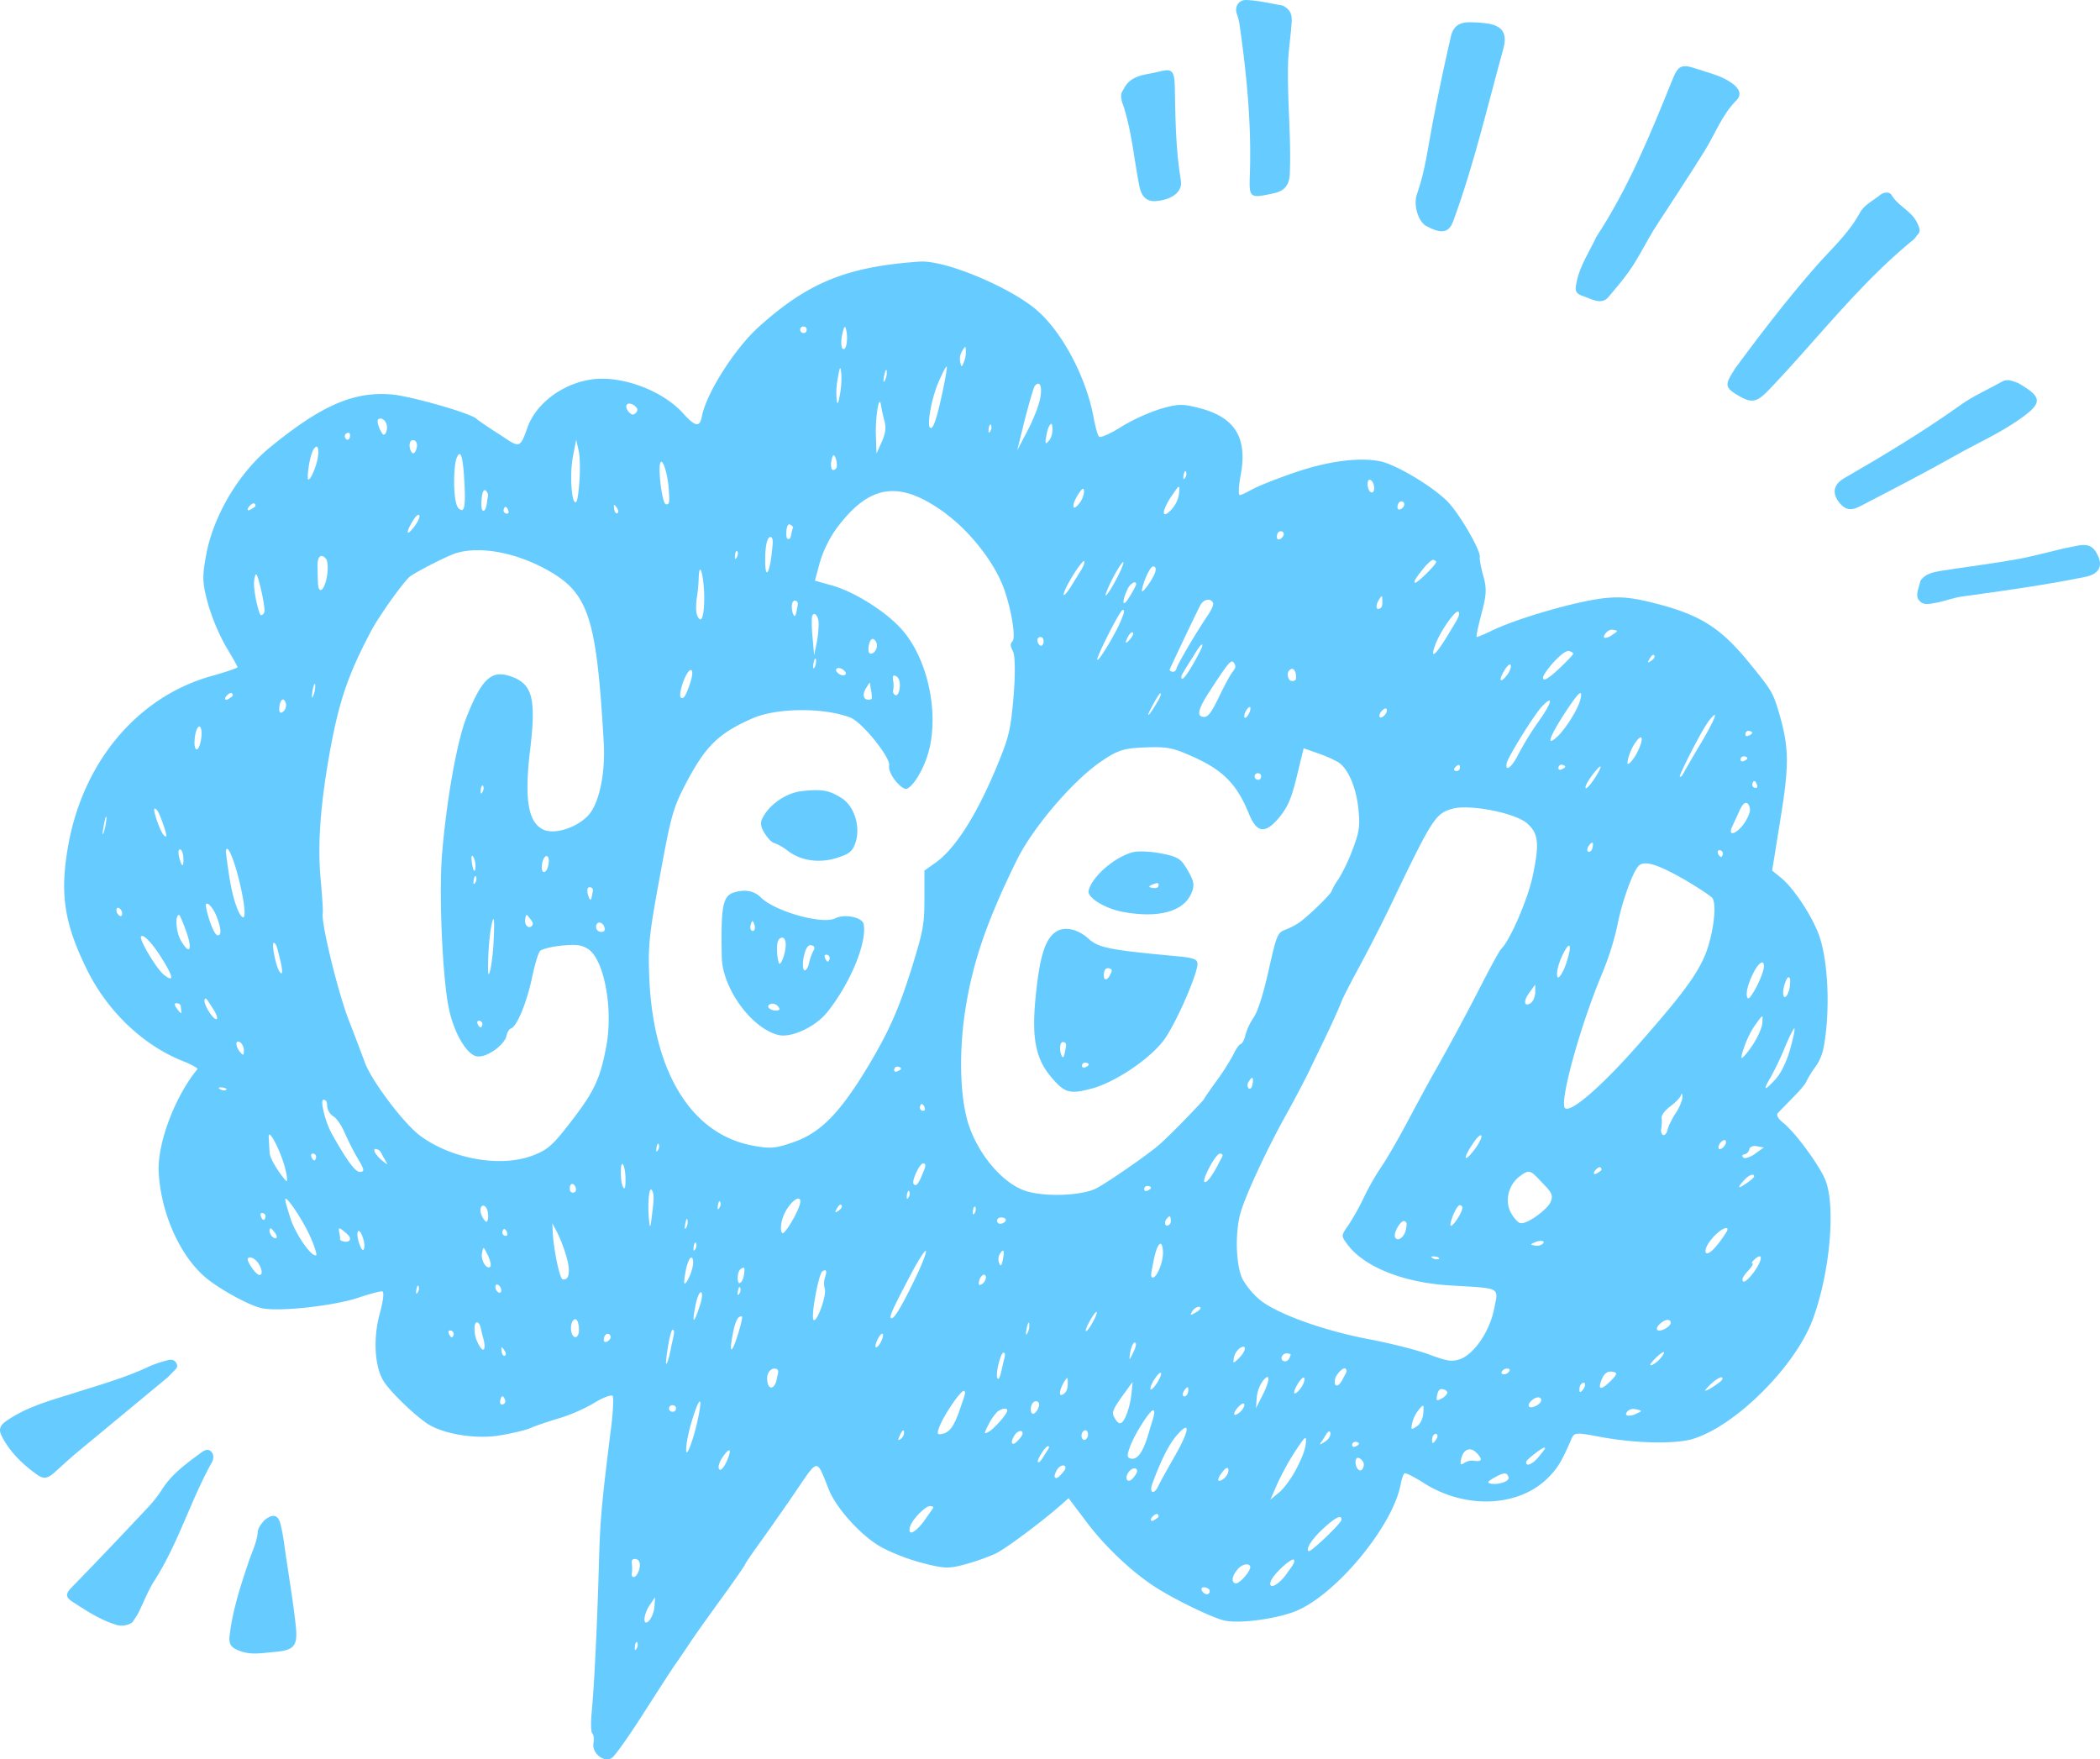 <svg xmlns="http://www.w3.org/2000/svg" width="1030" height="862.9" viewBox="-0.007 -0.002 1030.004 862.914" style=""><g><g fill="#6cf" data-name="Layer 2"><path d="M451.1 128.3c-35.6 2.5-54.5 10.1-78.7 31.8-11.9 10.6-26.1 32.9-28.2 44.3-1 5.3-3.2 4.9-9.1-1.6-10.3-11.5-30.9-19-45.6-16.6s-26.9 12.4-30.8 23.5-4 9.7-14.3 3c-5.2-3.3-10-6.6-10.7-7.3-2.8-2.7-31.8-11-41.3-11.9-18.7-1.7-34.7 5.2-60.2 26.1-15 12.3-27.4 33.1-31 52.1-2.1 11.1-2 14.1.8 24.4a100.7 100.7 0 0 0 8.9 21.2c3.1 5.1 5.7 9.7 5.6 10s-5.9 2.4-12.9 4.3c-35.9 10.1-62.7 41.7-70.1 82.8-4.3 23.8-2.1 38.5 9.3 61.5 9.9 20 27.1 36.5 46.3 44.3 4.6 1.8 8.1 3.7 7.7 4.2-11 13.4-19.5 36-19 50 .9 19.5 9.6 40 21.9 51.2 6.4 5.9 22.6 14.9 29 16.1 8.9 1.7 34.7-1.2 46.7-5.1 5.9-2 11.2-3.4 12.1-3.2s.6 4-1.2 10.7c-3.4 12.3-2.6 26.3 1.9 33.4 3.4 5.4 15.6 17.1 21.9 21.1 8 4.9 23.6 7.4 35.2 5.4 6-1 12.8-2.6 15.2-3.7s8.7-3.2 13.8-4.7a84 84 0 0 0 17.3-7.6c4.4-2.7 8.4-4.1 8.9-3.3s.2 8.3-.9 16.5c-4.7 37.5-5.3 44.8-5.9 67.3-.8 28.9-2.3 58.9-3.5 71.4-.5 5-.4 9.6.3 10.3s.9 2.6.6 4.7c-1 4.9 5.2 9.9 9 7.3 1.6-1 8.5-10.9 15.6-22s14.1-21.9 15.8-24.3 4.7-6.8 6.8-10 9-12.9 15.4-21.7 11.7-16.5 11.8-17 3.1-4.9 6.5-9.6 11.3-15.9 17.4-24.8c12.3-18 10.8-17.9 17.2-2 3.6 8.8 14.9 21.5 24.4 27.3 5 3 13.8 6.5 21 8.4 11.2 2.9 13.3 3 21.6.7a112.1 112.1 0 0 0 14.5-5.1c4.8-2.2 23-15.8 32.3-24l3.7-3.3 8.9 11.8c8.7 11.6 21.5 23.8 32.7 31.2 9.4 6.3 29.7 16.1 35.2 17.1 7.7 1.5 25-.9 34.4-4.6 19.8-7.9 47.8-41.6 51.7-62.3.5-2.6 1.3-5.1 1.9-5.4s4.7 1.8 9.3 4.7c20.3 13 46.4 12 60.9-2.3 4.8-4.8 6.9-8.2 11.5-18.9 1.5-3.6 2-3.7 14.5-1.3 16.9 3.1 36.1 3.6 45 1 21-6.2 50.6-35.7 59.1-58.9s11.1-55.2 6.2-67.9c-2.7-7-15-23.8-20.8-28.3-2.5-2-3.5-3.8-2.6-4.8l7.3-7.5c3.2-3.2 6.1-6.6 6.5-7.6a46.8 46.8 0 0 1 4.6-7.5c3.2-4.7 4.2-8.1 5.3-18.4 1.6-16.1.4-34.1-3.1-45-3-9.4-12.6-24.2-19.2-29.5l-4.2-3.4 4-24.9c4.3-26.2 4.3-34.9-.1-50.6-3.4-11.9-3.8-12.5-15.3-26.6-13.8-16.9-23.7-23.2-45.3-28.8-10.3-2.7-16.3-3.5-23.6-2.9-13.2.9-45 10-58.2 16.6-3.2 1.5-6 2.7-6.4 2.6s.7-5.1 2.3-11.3c2.5-9.3 2.7-12.4.9-18.7-1.1-4-1.9-8.2-1.7-9.1.6-3.2-10.2-21.8-16.1-27.6-7.6-7.5-25.4-18.1-33-19.5-10.5-2-25.5 0-41.8 5.6-8.8 3-18 6.7-20.7 8.2s-5.3 2.8-6.1 2.8-.6-4.5.5-10.1c3.2-17.8-2.7-27.7-19.4-32.3-9-2.4-11.1-2.4-19.9.1a94.7 94.7 0 0 0-19.3 8.8c-5.3 3.4-10.2 5.5-10.9 4.9s-1.8-4.6-2.6-8.9c-3.6-20-15.3-42.2-28-53.2s-44.7-24.6-57.4-23.8zm-35.9 40.3c-.3 2-1.1 3.1-1.9 2.4s-.9-3.9-.2-7 1.3-5.1 1.9-2.3a17.8 17.8 0 0 1 .2 6.9zm57.5 9.1c-1.1 2.6-1.1 2.6-1.8-.3a7.8 7.8 0 0 1 1.1-5.4c1.6-2.5 1.6-2.5 1.7.3a12.4 12.4 0 0 1-1 5.4zM395.6 162a1.4 1.4 0 0 1-1.8 1.3 1.6 1.6 0 0 1-1.3-1.9 1.5 1.5 0 0 1 1.9-1.2 1.4 1.4 0 0 1 1.2 1.8zm66.6 30.6c-2.9 13.6-4.7 18.5-6.1 17.1s.6-13.8 4.1-22c1.9-4.5 3.7-8 4.1-7.9s-.6 5.8-2.1 12.8zm48 2.7c-.7 3.7-3.5 10.8-6.3 16.1l-5 9.5 3.8-15.3c2.2-8.4 4.3-15.8 4.9-16.4 2.4-2.7 3.7.2 2.6 6.1zm-76.2-8.7c-.7 1.4-.9.5-.4-2.1s1.1-3.8 1.3-2.6a8.4 8.4 0 0 1-.9 4.7zm-22 6.7c-1 5.3-1.3 5.6-1.7 2.1a39.3 39.3 0 0 1 .7-10.4c.9-5.2 1.2-5.6 1.6-2.1a43.2 43.2 0 0 1-.6 10.4zm262 45.9c0 3.8-2.9 2.7-3.2-1.2-.1-2.2.4-3.1 1.5-2.5s1.6 2.2 1.7 3.7zm-159.5-23.1c-1.8 2.1-2 1.7-1.3-2.3s1.5-5.3 2.3-5.9 1.4 5.5-1 8.2zm-80.7-9.6c.9 3.3.5 6-1.3 10.2l-2.6 5.7-.3-8.6c-.3-9.4 1.6-21 2.5-15.1.3 1.9 1 5.2 1.7 7.8zm51.9 5c-.7 1.2-1 .8-.8-1.1s.8-2.5 1.2-1.9a3.4 3.4 0 0 1-.4 3zm203 36.2a2.8 2.8 0 0 1-2 2.1c-1 .4-1.5-.4-1.2-1.8s1.1-2.2 2-2.1a1.4 1.4 0 0 1 1.2 1.8zm-107.4-13.4c-.8 1.2-1.1.8-.8-1.1s.8-2.5 1.2-1.9a3.4 3.4 0 0 1-.4 3zm-6.9 15.8c-4.9 5.1-4.7.4.3-6.9 3.9-5.7 3.9-5.7 3.6-1.2a14.6 14.6 0 0 1-3.9 8.1zm-261.8-48.9a3.3 3.3 0 0 1-1.5 1.9c-1.7 1.2-5-3.2-3.6-4.7s5.4 1.1 5.1 2.8zm216.6 45.9c-3.4 4.2-3.7.6-.4-4.6 2.1-3.2 2.8-3.5 2.9-1.4a11.2 11.2 0 0 1-2.5 6zm100.4 15.2a3.3 3.3 0 0 1-2 2.2c-1 .3-1.5-.4-1.3-1.8s1.1-2.3 2-2.1a1.3 1.3 0 0 1 1.3 1.7zm74.8 13.4c-.3 1.5-9.2 10.3-10.3 10.1s.7-2.7 3.1-5.8 5-5.6 5.8-5.4 1.5.6 1.4 1.1zm-294-46.9a1.8 1.8 0 0 1-1.9 1.7c-.8-.2-1.2-2.3-.7-4.6s1-3.6 1.9-1.6a9.6 9.6 0 0 1 .7 4.5zm53.7 23.3c12.2 9.1 24 24.3 28.4 36.9 3.6 10.1 5.8 23.7 4.1 25.5s-.5 3.2.4 5.4 1 11.6.1 21.9c-1.3 15.2-2.3 19.6-6.6 30.2-10.3 25.9-21.4 43.8-31.6 51.1l-5.5 3.9v13.8c0 12.3-.6 15.7-5.8 32.6-6.6 21.2-11.3 31.8-21.3 48.7-14.2 23.7-23.8 33.6-37.4 38.2-8.6 3-11.4 3.2-20.1 1.5-29.6-5.7-48.1-35.6-50.3-81.1-.7-16.9-.3-21.3 5.2-51.2s6.4-33.2 12.9-45.6c9.5-18 15.8-24.2 32.3-31.5 12-5.3 35.2-5.5 48.3-.4 5.7 2.3 19.6 19.5 18.9 23.4s5.2 11 8 11.5 10.1-10.2 12.3-22.3c3.5-19.3-2.5-43-14.3-56.1-7.9-8.8-23.3-18.4-34.2-21.4l-8.2-2.3 2.3-8.6a58.2 58.2 0 0 1 7.9-16.5c16.5-22.5 31.3-24.6 54.3-7.6zm326.5 59.4c-1.7 1.2-3.5 1.7-3.9 1.1s1.7-4.2 4.5-3.7 2.3.6-.6 2.6zm-506.5-74.4c-.7 8.4-1.3 10.4-2.5 8.7s-2.3-13.1-.5-22.4l1.5-7.7 1.2 5.3c.7 2.9.8 10.1.3 16.1zm43.8 1.6c.6 7.8.5 8.9-1.3 8.6s-3.7-15.7-2.9-19.7 3.5 3.4 4.2 11.1zM677 298.3c-2 1.4-2.5-1.2-.8-3.9s1.7-2.6 1.8.2-.4 3.4-1 3.7zm33.8 12.1c-6.6 11.1-9.8 13.8-6.7 5.5 2.6-6.8 10.2-17.4 11.3-15.8s-1.6 5.2-4.6 10.3zm99.1 13.7c-1.8 1.2-2 1-.8-1s1.9-2.2 2.3-1.6-.2 1.7-1.5 2.6zM189.8 209.9c-.1 2-.9 3.4-1.7 3.3s-4-6.5-2.5-7.6 4.3.8 4.2 4.3zm357.4 74.8c-2.4 4.5-4.6 7.7-4.9 7.3s1.4-4.4 3.8-9 4.6-7.7 4.9-7.3-1.3 4.4-3.8 9zm19.5-4.5c-.6 3.1-7.1 12.2-6.6 9.2.8-4.7 4.2-11.9 5.6-11.6s1.2 1.2 1 2.4zm-36.8 0c-1.4 2.2-3.6 5.9-5.1 8.2s-2.8 3.8-3.1 3.3 1.6-4.7 4.3-9.1 5.4-7.9 5.8-7.4-.5 2.9-1.9 5zm241.7 40.5c-.1.5-3.4 4-7.5 7.8s-7.3 6.1-7.3 3.9 9.6-13.6 12.7-13.1c1.2.3 2.2.9 2.1 1.4zM204.4 219.5c-.3 1.7-1.2 3-1.9 2.8s-1.5-1.7-1.6-3.5.5-3.1 1.9-2.9 2 1.9 1.6 3.6zm-32.8-5.2c-.2 1.2-1.1 1.7-1.8 1.1s-1-1.8-.3-2.5 2.6-1.4 2.1 1.4zm56.2 22.8c.6 11.8-.1 14.8-2.9 12.2s-2.7-20.9-.8-25 3-.4 3.7 12.8zm329.3 50a52.3 52.3 0 0 1-3.4 6.1c-3.3 5.3-3.6 1.9-.5-4.6 1.5-2.9 4.7-4.2 3.9-1.5zm37.9 8.7c.3.8-.8 3.3-2.4 5.7-5.5 8-15.2 24.5-15.6 26.4a1.8 1.8 0 0 1-1.9 1.6c-.9-.2-1.5-.6-1.4-1.1s11.4-24.4 14.9-31.3c1.6-3.3 5.3-4 6.4-1.3zm-206.3-36.4c-.2.6-.5 2.1-.8 3.5s-1 1.9-1.8 1.2-.6-7.9 1.4-6.8 1.5 1.5 1.2 2.1zM739 331.3c-3.4 4.3-4.1 2.3-1-2.7 1.5-2.4 2.8-3.3 3-2.2s-.6 3.2-2 4.9zm-584.1-103c-1.3 4-2.9 7.1-3.7 6.9s.4-11.2 2.6-14.8 3.4.6 1.1 7.9zm147.8 23.4c-.6.4-1.3-.6-1.5-2.3s-.2-2.5 1.1-.7 1.1 2.7.4 3zm75.7 20.6c-1.2 9.5-3 11.4-3.1 3.3s1.1-12.5 2.7-12.2.9 4.2.4 8.9zm392.8 79.2c-2.2 3.8-5.6 8.3-7.6 10-5.6 5.1-3.5-.5 4.8-13.1 5.3-8 7.3-10 7.1-7.3s-2 6.7-4.3 10.4zm62.9 13.3c-4.2 7-8 13.7-8.6 14.8s-1.2 1.7-1.6 1.2 10.4-22.2 14.3-27.3c5.3-6.7 3.2-1-4.1 11.3zM238.9 245.9c-.5 5.9-3.1 6.3-2.8.5s1.4-7 2.6-5.3.4 2.6.2 4.8zm311 58.2c-2.5 6.3-11 20.5-11.7 19.5s11.3-24.7 12.5-24.5.3 2.3-.8 5zm309.5 55.4c-.1.4-.9 1-1.9 1.4s-1.6-.1-1.4-1a1.5 1.5 0 0 1 1.8-1.4c1 .2 1.5.6 1.5 1zm-104.8-5.6a147.5 147.5 0 0 0-9.8 15.9c-3.2 6.5-6.7 9.2-5.8 4.5.6-3 13.6-24 17.3-27.8 5.9-6.2 4.9-1.8-1.7 7.4zM249.3 250.5c.4.9 0 1.6-.9 1.4a1.6 1.6 0 0 1-1.4-1.9c.2-.9.6-1.5 1-1.4a2.7 2.7 0 0 1 1.3 1.9zm112 23c-.7 1.1-1 .7-.8-1.2s.8-2.4 1.2-1.8.2 1.9-.4 3zm192.9 40.1c-2.4 2.8-2.7 1.8-.6-1.9.8-1.3 1.7-1.9 2.1-1.4s-.3 1.9-1.5 3.3zm34 6.6c-4.5 8.6-7.9 13.6-8.6 12.6s.6-2.7 1.9-4.9 3.7-5.8 5-8 2.7-3.9 3.1-3.8-.2 1.9-1.4 4.1zm47.4 12.9c-.1.7-1.3 1.1-2.5.8s-2.5-4-.3-5.5 3.2 2.4 2.8 4.7zm-31.1-3.5c-1.1 1.4-4.2 7.1-6.8 12.6-3.8 7.8-5.4 9.8-7.7 9.4s-3.3-2.2 2.5-11.3c10.1-15.6 11.4-17.1 12.7-15.2s.6 2.8-.7 4.5zm198.1 40.2c-1.5 2.8-3.5 5-4.2 4.9s.8-6.8 4.3-11.3 3.2.5-.1 6.4zM857 372c-.1.4-.8.9-1.8 1.3s-1.6-.1-1.5-1a1.6 1.6 0 0 1 1.9-1.3c.9.1 1.5.5 1.4 1zM202.8 258.8c-3.7 4.7-3.8 2.2-.1-3.7 1.4-2.2 2.7-3.2 3-2.2s-1.1 3.6-2.9 5.9zm142.6 33.6c.1 10-1.5 14.3-3.5 9.3-.6-1.4-.6-5.1-.2-8.1a77.8 77.8 0 0 0 1-10.3c.3-8.9 2.5-1.3 2.7 9.1zm166.4 22.8c-.3 1.4-1.1 1.9-1.9 1.2a3.3 3.3 0 0 1-1.1-2.7 1.5 1.5 0 0 1 1.9-1.2c.9.2 1.3 1.3 1.1 2.7zM679.7 350c-.7 1.1-1.9 2-2.6 1.9s-.7-1.3 0-2.4 1.9-2.1 2.6-2 .7 1.3 0 2.5zm-288.9-50.8c-.6 3.3-1.1 3.7-1.9 1.7s-.9-6.6 1.1-6.3 1.2 2.3.8 4.6zm471 85.8c.4 1-.1 1.6-1 1.4a1.5 1.5 0 0 1-1.3-1.8c.2-1 .5-1.5 1-1.5s.9.9 1.3 1.9zM123.4 249.6c-1.3.9-2.1.9-1.9 0s2.6-3.6 3.5-2.4-.3 1.6-1.6 2.4zm143.8 29.3c21.4 11.5 25.3 22.8 28.9 85.1.9 14.9-2.1 29.6-7.3 35.6s-16.5 10-22.3 7.3c-7.5-3.5-9.4-14.9-6.5-39.1s1.4-31.9-8.5-35.7-14.8-.4-22.7 19.7c-4.7 11.9-9.8 40.5-12 67.3-1.6 19.3.2 60.4 3.3 75.3 2.4 11.9 8.7 22.8 13.7 23.7s13.8-5.9 14.6-10c.3-1.7 1.3-3.4 2.3-3.7 2.9-1.1 7.6-12.6 10.2-24.7 1.3-6.3 3.1-12.4 4-13.3s5.6-2.1 10.5-2.6c7.2-.7 9.8-.4 13.1 1.7 7.8 5.2 12.3 29.1 8.9 47.5-3.1 16.5-6 22.5-18.1 38.1-8.2 10.6-10.8 12.9-17.9 15.6-15.6 6-39.4 1.9-55-9.4-8.1-5.8-24.3-27.3-27.5-36.3-1.1-3-4.6-12.3-7.8-20.5-5.3-13.6-13.7-47.9-12.8-52.6.2-1.1-.3-8.3-1-16.2-1.6-16.8-.3-36.1 4.3-62s9.3-39.2 20.4-60.2c4.4-8.2 16.5-25 19.4-27 4.7-3.1 18.3-10 22.3-11.2 11.4-3.5 28.4-.5 43.5 7.6zm134.3 26.3a48.7 48.7 0 0 1-.9 9.9l-1.3 6.3-.7-8.2a71.1 71.1 0 0 1-.4-10.3c.5-3.3 3-1.6 3.3 2.3zm380.4 76.9c-2 3-3.8 5-4.2 4.4s1-3.3 3.1-6.1 3.9-4.8 4.2-4.4-1.1 3.1-3.1 6.1zm-169.5-31.8c-.7 1.3-1.7 2.1-2 1.6s0-2.1.8-3.4 1.7-2 2-1.6 0 2.1-.8 3.4zm155.3 25.8c-.1.4-.9.9-1.9 1.3s-1.6 0-1.4-1a1.5 1.5 0 0 1 1.8-1.3c1 .2 1.5.6 1.5 1zM430 317.5c-.3 1.5-1.4 2.9-2.6 3.1s-1.8-1.2-1.3-3.9 1.5-3.8 2.6-3.1a3.9 3.9 0 0 1 1.3 3.9zm136.3 29c-1.8 3-3.2 4.8-3.1 3.9s5.5-11.1 6-10.3-1 3.4-2.9 6.4zm292 50.1c.3 1.5-1.1 4.8-3 7.5-4.1 5.5-8.2 6.2-5.5.9l3.4-7.4c2-4.7 4.3-5.1 5.1-1zM716 376.9a1.6 1.6 0 0 1-2 1.2c-.9-.1-1.1-.8-.4-1.6s1.5-1.4 2-1.3.5.8.4 1.7zM160.3 283c-1.4 7.3-4.3 8.8-4.4 2.2-.1-2.2-.1-5.7-.2-7.7 0-4.7 1.8-6.2 4.2-3.4.9 1.2 1.1 5 .4 8.9zm239.2 44.4c-.7 1-.9.1-.5-2.1s1-2.9 1.2-1.8a6.5 6.5 0 0 1-.7 3.9zm256.8 46.4c4.9 3 9 12.6 10 23.4.8 8.1.4 10.9-2.9 19.5a87 87 0 0 1-6.9 14.5 29.3 29.3 0 0 0-3.4 5.9c-.3 1.4-11 11.9-15.6 15.2a35.8 35.8 0 0 1-6.8 3.6c-4.1 1.5-4.5 2.4-8.4 19.7-2.6 11.6-5.2 20.1-7.4 23.4a30.6 30.6 0 0 0-4.1 8.8c-.4 2-1.4 3.9-2.2 4.2s-2.4 2.5-3.4 4.7a113.3 113.3 0 0 1-8.2 13c-3.5 4.8-6.5 9.2-6.6 9.6s-16.5 17.7-22.6 22.8-25.9 18.8-30.6 21c-7.5 3.4-24.6 4-33.9 1.1-11.5-3.6-23.9-18.3-28.6-33.8-3.8-12.9-4.4-33.9-1.4-54.1 3.6-23.8 10.6-44.4 25.5-74.6 8-16.2 28.2-39.7 42.1-48.8 7.5-5 10.5-5.9 20.4-6.3s13.2.1 19.5 2.7c18.1 7.4 25.4 14.2 31.7 29.7 4 9.8 8.1 10.2 15.2 1.6 4-5 5.8-9.2 8.4-20l3.3-13.6 6.8 2.4a64.7 64.7 0 0 1 10.1 4.4zm-215-36.7c-.2 2.4-1 4-2 3.9a2 2 0 0 1-1.2-2.5 14.7 14.7 0 0 0-.1-5.1c-.3-2 .2-2.5 1.6-1.7s1.9 3 1.7 5.4zm-26.5-7.2c.3.9-.5 1.5-1.7 1.3a4.4 4.4 0 0 1-3-2.2c-.3-.9.5-1.5 1.7-1.3a4.7 4.7 0 0 1 3 2.2zm12.8 12.5c0 .6-1.2 1-2.4.7s-2.7-1.9-.3-5.8 1.6-2.4 2.2.6a18 18 0 0 1 .5 4.5zm-297.9-42.5c-.2 1.1-1 1.9-1.8 1.8s-4.2-13-3.1-18c.7-3.5 1.2-2.6 3.1 4.9 1.2 5.1 2 10.1 1.8 11.3zm715.3 119c-.2.9-.6 1.5-1 1.4a3.1 3.1 0 0 1-1.4-1.8c-.3-1 .1-1.6 1-1.5a1.7 1.7 0 0 1 1.4 1.9zm-95.9-15c5.5 5 6 9.7 2.7 25.6-2.3 11.2-11.1 31.6-15.4 35.8-.8.7-5.1 8.5-9.7 17.5-7.9 15.4-15.2 29-23.2 43.1-2.1 3.6-7.8 14.2-12.7 23.4s-10.9 19.6-13.3 23a126.8 126.8 0 0 0-8.3 14.5 121.9 121.9 0 0 1-7.7 13.9c-3.8 5.4-3.8 5.4-.6 9.7 8.3 11.1 27.7 18.8 50.8 20.1 24.9 1.5 23.3.6 21.1 11.6s-9.9 22.3-16.9 24.6c-4 1.3-6.2.9-15.3-2.5-5.8-2.1-18.8-5.4-28.9-7.3-21.8-4.1-44.3-12.1-53.2-18.9a37.4 37.4 0 0 1-9.1-10.7c-3.3-6.9-3.7-23.1-.9-32.6s13.3-31.8 22.6-48.5c4.2-7.6 9.3-17.3 11.2-21.3s6-12.4 8.9-18.5 5.9-12.8 6.7-15 4.9-10 9-17.6 11-21 15.3-30c20.2-42.2 21.8-44.7 30-47.1s30.9 1.9 36.9 7.2zm-130.6-22.8a1.4 1.4 0 0 1-1.8 1.3 1.6 1.6 0 0 1-1.3-1.9 1.5 1.5 0 0 1 1.9-1.2 1.4 1.4 0 0 1 1.2 1.8zm-280-46.1c-1.1 3.5-2.5 6.6-3.1 7-2.3 1.5-2.4-1.6-.3-7.6 3-8.1 6.1-7.5 3.4.6zm442.6 80.7c-.2 1.3-1.1 2.2-1.9 2.1s-.9-1.3-.2-2.5 1.6-2.1 2-2 .4 1.2.1 2.4zm45.4 15.9c6.8 4 12.8 8 13.4 8.9 1.9 2.7 1 13.2-1.9 23.1-3.5 11.6-10.3 21.3-33.5 47.7-18.4 21-33.6 34.3-36.8 32.3s7-39.5 17.9-65.6a142 142 0 0 0 7.6-23.7c2.2-11.7 7.8-27.3 10.7-29.8s9.2-.6 22.6 7.1zm-673-90.1c-.6 1.5-.7.1-.2-2.8s1.2-4.1 1.3-2.6a12.4 12.4 0 0 1-1.1 5.4zM865 475.2c-1 4.9-6.6 15.4-7.7 14.4s-.8-5.3 2.5-12 6-7.1 5.2-2.4zm12.7 9.6c-.5 2.5-1.6 4.4-2.4 4.2s-1-2.6-.2-5.5c1.7-6.3 3.8-5.2 2.6 1.3zM140.2 346.7a3.7 3.7 0 0 1-2.1 2.8c-1 .4-1.4-1-1-3.4s1.4-3.5 2.2-2.8a3.7 3.7 0 0 1 .9 3.4zm-27.8-4.1c-1.3.9-2.1.8-2-.1s2.7-3.5 3.5-2.3-.3 1.5-1.5 2.4zM768 473c-1.2 3.6-3 6.5-3.8 6.4s-1.1-4.4 2.5-11.6 4.5-4 1.3 5.2zm91.8 39.3c-2.5 3.8-5 6.7-5.6 6.6s2.2-9.8 6.5-15.9 3.9-5.3 3.7-1.4c-.1 2.2-2.2 7-4.6 10.7zM98.5 363.2c-.6 3.2-1.6 4.9-2.4 4.2s-.9-3.7-.4-6.7 1.6-4.9 2.4-4.2 1 3.7.4 6.7zM878 514.7c-1.8 6.2-4.5 11.8-7.2 14.7-5.6 6-6.3 5.7-2.3-1.1a149.7 149.7 0 0 0 7-14.7c2.1-5.1 4.2-9.3 4.6-9.2s-.5 4.7-2.1 10.3zM236.6 388.5c-.8 1.2-1 .8-.8-1.1s.8-2.5 1.2-1.9a3.4 3.4 0 0 1-.4 3zm514.3 103.4c-3.4 2.3-3.9-.9-.8-5l2.9-4v3.8c-.1 2.1-1 4.4-2.1 5.2zM269 424.1c-.4 2.2-1.4 3.7-2.3 3.6s-1.2-2-.8-4.2 1.4-3.8 2.3-3.6 1.2 2 .8 4.2zm-35.9 2.1c-.3 1.5-.8 1.1-1.3-1.1-1-4.7-.6-7.1.8-3.9a10.8 10.8 0 0 1 .5 5zm57.3 12.8c-.5 2.8-.9 2.9-1.7.8s-1.1-5 .8-4.6 1.2 1.9.9 3.8zM822 545.8c-1.9 2.9-3.8 6.7-4.1 8.3s-1.3 2.8-2.1 2.6-1.3-1.7-1-3.2a18.7 18.7 0 0 0 .2-5.2c-.2-1.3 1.7-3.8 4.3-5.7s4.9-4.4 5.2-5.5.6-.7.7.7-1.3 5.2-3.2 8zM79.6 403.1c2.4 6.7 2.5 8.3.7 6.5s-5.8-13.3-4.4-13 2.4 3 3.7 6.5zm153.5 29.8c-.8 1.2-1.1.8-.8-1.1s.8-2.4 1.2-1.9a3.4 3.4 0 0 1-.4 3zM50.8 408.4c-.7 1.9-.6.3.1-3.6s1.3-5.4 1.3-3.4a28.1 28.1 0 0 1-1.4 7zM116 427c3.4 12.1 5 23.2 3.2 22.9s-4.9-8.1-6.8-20.2c-.9-6.1-1.7-11.8-1.6-12.5.5-2.9 2.8 1.5 5.2 9.8zm180.6 28.5c.2 1.1-.8 1.8-2.2 1.5a2.4 2.4 0 0 1-2-2.9c.5-2.8 3.8-1.7 4.2 1.4zm-206.7-35c.3 5.1-.7 5.1-2 .1-.6-2.4-.4-4.1.4-4s1.5 1.9 1.6 3.9zm171 33.6c-1.7 1.8-3.9-.6-3.3-3.5s.8-1.9 2.4 0 1.5 2.8.9 3.5zm585.2 107.5c-.7 1.2-2 2.1-2.7 2s-.7-1.3 0-2.5 1.9-2 2.6-1.9.7 1.3.1 2.4zm14.7 4.3c-2.3 1.7-5 2.5-5.7 1.9s-.8-1.5.5-1.6a3.2 3.2 0 0 0 2.4-2.5c.2-1.2 1.9-1.9 3.7-1.5l3.4.6-4.3 3.1zm-618.9-101c-.5 6.5-1.5 12.4-2.2 12.9s-.3-16.3 1.4-24.3c1.3-6 1.6-1.7.8 11.4zm372.4 67c-.3 1.7-1.1 2.5-1.9 1.9a2.7 2.7 0 0 1 0-3.2c1.8-3 2.6-2.4 1.9 1.3zm246 45.3c-.1.4-1.8 1.9-3.9 3.3-4.2 2.9-4.5 2.2-.8-1.8 2.2-2.5 5-3.4 4.7-1.5zm-137.6-12.7c-5 6.3-5.1 3.4 0-4 1.9-2.9 3.7-4.4 3.9-3.3s-1.6 4.4-3.9 7.3zM106.3 449.7c2.3 6 2.4 9.4.3 9s-5.9-13-5.6-14.9 3.4 1 5.3 5.9zm677.4 125.5c-1.3.9-2.1.8-1.9-.1s2.6-3.5 3.4-2.3-.2 1.5-1.5 2.4zM91.3 456.8c3.3 9.2 1.7 11.9-2.6 4.5-2.4-4.1-3-12.9-.8-12.5.3 0 1.9 3.7 3.4 8zm-31.4-8.3c-.2.9-.9 1.1-1.7.3a3.3 3.3 0 0 1-1.1-2.7c.2-1 .9-1.1 1.7-.4a3.3 3.3 0 0 1 1.1 2.8zm697 132.1c4.4 4.5 5 5.9 3.5 9.2s-11.3 10.8-14.7 10.1c-1.2-.2-3.4-2.7-4.8-5.4-2.9-5.7-1-13.3 4.3-17.4s5.5-2.9 11.7 3.5zM137 469.1c1.8 7 1.8 10 0 7.3s-4-14.3-2.7-14 1.8 3.2 2.7 6.7zm304.9 55.1c-.1.4-.9.9-1.9 1.3s-1.6-.1-1.4-1a1.5 1.5 0 0 1 1.8-1.3c1 .1 1.5.5 1.5 1zm404.6 80.5c-4 6.2-7.2 9.6-8.9 10s-1.9-2.8 2.7-7.9 8.8-5.9 6.2-2.1zM79.7 470.6c5.4 8.6 5.7 11.5.7 7.5-3.4-2.6-11.7-16.4-11.3-18.5s5 1.9 10.6 11zm518.6 98.9c-3.5 7-6.5 11.1-7.6 10.1s5.7-14.2 7.8-13.8.8 1.7-.2 3.7zm262.1 54.2c-2.1 2.9-4.3 5-5.1 4.9s-1.6-1.4 2.1-5.3c1.8-1.9 2.7-3.5 2.1-3.6s0-1.1 1.4-2.3c3.9-3.3 3.5.7-.5 6.3zM236.6 502.5c-.2 1-.6 1.5-1 1.4s-1-.8-1.4-1.8.1-1.6 1-1.4a1.6 1.6 0 0 1 1.4 1.8zm216.9 40.8c.4 1 0 1.6-1 1.5a1.6 1.6 0 0 1-1.3-1.9c.2-.9.6-1.5 1-1.4a2.7 2.7 0 0 1 1.3 1.8zm263.7 49.5c-.5 2.8-5 9.3-5.7 8.3s2.9-10.3 4.6-10a1.3 1.3 0 0 1 1.1 1.7zm39.5 17.2a4.5 4.5 0 0 1-3.9.9c-2.3-.4-2.3-.6 0-1.6s5.5-1 3.9.7zm-67.1-7.1c-.7 3.7-3.8 6.2-5.2 4.2s2.6-8.6 4.3-8.2 1.2 2 .9 4zM106.3 499.8c-1.4.9-6.4-6.9-6-9.2s1.8.6 3.7 3.4 2.9 5.3 2.3 5.8zm-17.5-4.7c.4 2.3.2 2.4-1.5.3s-2.3-3.7-.3-3.3 1.6 1.5 1.8 3zm475.7 87.6c-.1.4-.8.9-1.8 1.3s-1.6-.1-1.5-1a1.6 1.6 0 0 1 1.9-1.3c.9.1 1.5.5 1.4 1zm141.2 34.8a3.4 3.4 0 0 1-3-.4c-1.2-.7-.8-1 1.1-.8s2.4.8 1.9 1.2zm-253.2-41.8c-2 5.1-3.3 6.5-4.4 5s3.1-10.4 4.8-10.1.8 2.2-.4 5.1zm-332.9-60.5c0 2.6-.3 2.7-2.1.5s-2.4-6 .2-4.5c1 .5 1.9 2.4 1.9 4zm453.7 85.6c-1.8 1.3-2.6-1.3-1-3.1s1.7-1.3 1.9.3-.2 2.4-.9 2.8zM819.4 649c-.4 2.1-5.6 4.6-6.6 3.2s3.4-5.2 5.4-4.8a1.3 1.3 0 0 1 1.2 1.6zm-496.7-84.9c-.7 1.2-1 .8-.7-1.1s.7-2.4 1.1-1.8a3.2 3.2 0 0 1-.4 2.9zm122.9 23.2c-.7 1.2-1 .7-.8-1.1s.8-2.5 1.2-1.9a3.4 3.4 0 0 1-.4 3zM478 595c-.8 1.1-1 .7-.8-1.1s.8-2.5 1.2-1.9a3.4 3.4 0 0 1-.4 3zm92.4 18.8c.3 4.3-2.5 11.9-4.6 12.7s-.9-3.3 0-8.1c1.7-8.7 4.2-11.2 4.6-4.6zM493 599.1a3.3 3.3 0 0 1-2.7 1.1 1.4 1.4 0 0 1-1.2-1.8c.2-1 1.3-1.4 2.7-1.2s1.9 1.1 1.2 1.9zm-332.5-56.2a6.7 6.7 0 0 0 3.1 4.7c1.4.8 3.9 4.4 5.4 7.9a140 140 0 0 0 6.5 12.8c3.2 5.3 3.4 6.4 1.1 6.5s-6.5-5.5-14-19c-3.2-5.8-5.8-16.7-3.9-16.4s1.6 1.7 1.8 3.5zM814.6 666a13.4 13.4 0 0 1-4.1 3.4c-1.3.5-1.4.1-.4-1.2 4.4-5.1 8.4-7.1 4.5-2.2zM110.8 534.6c-.5.4-1.9.2-2.9-.4s-.8-1 1.1-.8 2.4.8 1.8 1.2zm196 43.9c0 3.8-.3 5.1-1.1 3.9s-1.2-4.4-1.2-7.4.4-4.9 1.1-3.8 1.2 4.3 1.2 7.3zm104.5 15.3c-1.8 1.2-2 1-.8-1.1s1.9-2.1 2.3-1.5-.2 1.7-1.5 2.6zm-18.9-3.6c-.8 4.1-7.3 15.1-8.6 14.6s-1.2-6.7 2.3-12 7.1-6.6 6.3-2.6zm447.8 90c-3 1.9-4.5 2.4-3.6 1.3 2.9-3.5 7.4-6.8 8.1-5.8s-1.6 2.6-4.5 4.5zm-348.3-62.5c-.6 3.1-1.1 3.7-1.8 1.9a5.2 5.2 0 0 1 .2-4.4c1.9-3.1 2.5-2.1 1.6 2.5zm-172-22.8c-.8 7.1-1.1 8.1-1.5 4.3-.9-8.5-.1-17.6 1.3-15.5s.8 6.1.2 11.2zm32.9-2.5c-.7 1.2-1 .7-.7-1.1s.7-2.5 1.1-1.9a3.1 3.1 0 0 1-.4 3zm436.9 85.2c-4.8 4.7-6.3 4-3.8-1.7 1.2-2.5 2.8-3.5 4.9-3.1s3.2.6-1.1 4.8zm-507.2-93.9a1.5 1.5 0 0 1-1.9 1.2c-.9-.2-1.3-1.3-1.1-2.7s1.1-1.9 1.9-1.2a3.3 3.3 0 0 1 1.1 2.7zm166.6 42.9c-6.6 13.7-10.4 20.2-11.9 20s.8-4.9 9.3-21.1c3.7-7.1 7.1-12.4 7.6-12s-1.7 6.3-5 13.1zm-260.9-58.8c2.3 3.9 2.3 3.9-.8 1.4s-5.1-6-2.9-5.6 2.4 2 3.7 4.2zm-48.7 3.9c1.1 3.9 1.6 7.3 1.1 7.6s-8.2-9.9-8.4-14.1c-.1-2.3-.3-5.7-.4-7.5-.3-4.7 5 5 7.7 14zm449.3 70.2a9.9 9.9 0 0 1-2.8 2.1c-2.2 1.3-2.4 1.1-1.2-.9s4.3-3 4-1.2zm151.2 31a2.9 2.9 0 0 1-2.8 1.1c-.9-.2-1-.8-.3-1.7a3 3 0 0 1 2.8-1c.9.1 1 .8.3 1.6zm37 7.8c-.7 1.2-1.6 2.1-2 2s-.4-1.2-.2-2.4 1.2-2.2 2-2.1.8 1.3.2 2.5zm-440.5-78.4c-.7 1-.8 0-.4-2.1s.9-3 1.1-1.8a6.1 6.1 0 0 1-.7 3.9zm145.3 27.4c-1.5.9-2 .7-1.6-1.1a4.8 4.8 0 0 1 1.8-3.2c.7-.5 1.5 0 1.6 1a4.6 4.6 0 0 1-1.8 3.3zm-326.8-62c-.1.9-.5 1.5-1 1.4s-.9-.8-1.3-1.8.1-1.6 1-1.5a1.6 1.6 0 0 1 1.3 1.9zm647.3 125.8c-1.8.9-3.9 1.1-4.6.5s1-3.6 4.6-2.8 3.2.8 0 2.3zm-266.5-44.7c-1.5 2.7-2.9 4.4-3.2 4s.7-2.8 2.2-5.4 2.9-4.4 3.1-3.9-.6 2.7-2.1 5.3zM755.9 687c-.4 2-5.1 4.2-6 2.8s2.8-4.8 4.8-4.4a1.3 1.3 0 0 1 1.2 1.6zM341 612.7c-.8 1.2-1 .8-.8-1.1s.8-2.5 1.2-1.9a3.4 3.4 0 0 1-.4 3zm266.7 53.4c-2.9 2.8-3 2.8-2.5-.2a8 8 0 0 1 2.8-4.6c3.6-2.4 3.3 1.3-.3 4.8zm25-.8c-.4 2-2.4 3.1-3.7 1.9s.4-3.8 2.6-3.4 1.3.8 1.1 1.5zM239.3 595c.3 2 0 3.8-.6 4.2s-3.5-3.5-3-6.3 3.2-1.7 3.6 2.1zm165.4 31.4a9.9 9.9 0 0 0-.2 5.6c1.1 2.8-3.4 15.8-5.3 15.5s2.3-22.7 4.1-23.9 2.5-.6 1.4 2.8zM658.8 676c-2.1 4.5-4.8 4.8-4 .5.5-2.6 4.4-6.4 5.3-5.1s-.3 2.5-1.3 4.6zm51.1 7.2a5.9 5.9 0 0 1-3 2.8c-2.3 1.3-2.6 1-2-1.8s1.6-3.1 2.9-2.8 2.2 1.1 2.1 1.8zm-432.1-66.9c2.1 7.1 1.4 11.8-1.8 11.2-1.5-.3-4.4-14.2-4.9-23l-.2-4.5 2.4 4.5a75.5 75.5 0 0 1 4.5 11.8zm61.9 5.1a23.9 23.9 0 0 1-2.8 7.1c-1.5 2.2-1.7 1.1-.7-4.6.7-4 2-7.2 2.9-7.1s1.1 2.3.6 4.6zm25.1 4.3c-.4 2.2-1.4 3.7-2.3 3.6s-1.1-5.6.8-6.9 2.2-.8 1.5 3.3zm139.1 28.2c-.7 1.4-.9.5-.4-2.1s1.1-3.8 1.3-2.6a8.4 8.4 0 0 1-.9 4.7zm51.9 9.5c-2 4.1-2.1 4.1-1.5.2.3-2.2 1.2-4.5 1.9-5s1.9.3-.4 4.8zm82 17.7c-3.5 4.3-4.2 2.3-1-2.8 1.5-2.3 2.8-3.3 3-2.2s-.7 3.3-2 5zm-389.1-76.4c.4 1 0 1.6-1 1.4a1.6 1.6 0 0 1-1.3-1.9c.2-.9.6-1.5 1-1.4a2.7 2.7 0 0 1 1.3 1.9zm370.5 79.7l-3.2 6.3.4-5.1a16.5 16.5 0 0 1 3-8.3c3.7-4.6 3.6-.3-.2 7.1zm75.7 15.2c-2.8 1.8-2.9 1.7-2.3-1.5a17.6 17.6 0 0 1 3.2-6.6c2.5-2.9 2.6-2.9 2.3 1.6-.2 2.7-1.5 5.4-3.2 6.5zm-542.4-92.3c1.8 4.2 3 8 2.6 8.3-2 1.3-9.5-9.2-12.4-17.3-1.6-4.9-2.9-9.4-2.8-10.1.4-2.2 9.2 11.1 12.6 19.1zm210.1 27.2c-.7 1.2-1 .7-.7-1.1s.7-2.5 1.1-1.9a3.1 3.1 0 0 1-.4 3zm204.9 43.8c-1.4 2.2-2.9 3.6-3.2 3.1s.5-2.8 1.9-4.9 2.8-3.6 3.2-3.1-.6 2.8-1.9 4.9zm-327-57.1c-1.7 1.9-4.8-3-4.1-6.6s.7-3.2 2.9 1.1c1.1 2.3 1.7 4.9 1.2 5.5zm514.3 93.2c-3 3.8-6.7 5.3-6.2 2.5.2-1.1 7.9-7 8.9-6.9s-.8 2-2.7 4.4zm-411.6-73.9c-2.9 8.9-3.9 9.1-2.2.4.7-4.1 2-7.2 2.8-7.1s.7 2.9-.6 6.7zm-213-43.6c-.2.9-.5 1.5-1 1.4s-.9-.8-1.3-1.9.1-1.6 1-1.4a1.6 1.6 0 0 1 1.3 1.9zm41.4 11.1c-.1.7-1.3 1.2-2.6 1s-2.3-.7-2.2-1.1a14.1 14.1 0 0 0-.4-3.4c-.5-2.5-.2-2.6 2.5-.4s2.9 3 2.7 3.9zm6.5-.5c.7 2 .8 4.3.3 5.3s-1.6-.7-2.5-3.8c-1.7-5.9.4-7.4 2.2-1.5zm313.4 63.4q-1.5 7.2-2.4 4.8c-.8-2.5 1.8-12.6 3.2-12.3s0 3.4-.8 7.5zm91.2 11.9c-.2 1.2-1.1 2.2-1.9 2.1s-.9-1.3-.2-2.5 1.6-2.1 1.9-2 .5 1.2.2 2.4zm121.9 22.9c-.7 1.2-1.6 2.1-1.9 2.1s-.4-1.2-.2-2.5 1.1-2.2 1.9-2 .9 1.3.2 2.4zm-272.7-47.2c-1 1.7-2 2.7-2.4 2.2s.2-2.3 1.1-4.1 2-2.8 2.4-2.3-.2 2.4-1.1 4.2zm176.3 34.1c-3.4 2.8-3.9.9-.8-2.6 1.6-1.6 2.8-2.1 2.9-1.1s-.9 2.6-2.1 3.7zm-55.6 1c-2.1 5.4-3.8 5.8-6.1 1.5-1.3-2.2-.6-3.9 3.7-10l5.3-7.3-.5 5.4a41.4 41.4 0 0 1-2.4 10.4zm173.7 22.3c-.1.6-1.5.9-3 .6a7.5 7.5 0 0 0-5.1 1c-1.7 1.2-2.1.9-1.6-1.6.9-4.8 4.2-6.5 7.3-3.6 1.4 1.2 2.5 2.9 2.4 3.6zM135.5 607.2c-1.2.8-3.6-2-3.3-3.8s1.1-.6 2.3.8 1.5 2.7 1 3zm226.7 46.4c-3.1 10.3-4.8 11.1-2.9 1.3 1.3-7 2.6-9.6 4.6-9.2.4 0-.4 3.6-1.7 7.9zm159.3 30.2c-2.4 1.7-2-2.1.6-6.3 1.5-2.3 1.7-2.2 1.6 1.2s-1.1 4.4-2.2 5.1zm128.2 23.4c-1.8 1.2-2.7 1.5-2.1.7s1.8-2.7 2.8-4.3 1.9-2.2 2.1-.7-1 3.2-2.8 4.3zm16.8 1c0 .4-.8.9-1.8 1.3s-1.6-.1-1.5-1a1.6 1.6 0 0 1 1.9-1.3c.9.1 1.5.5 1.4 1zm-420.7-74.9c-.2.9-.9 1-1.7.3a3.2 3.2 0 0 1-1.1-2.8c.2-.9.9-1.1 1.7-.3a3.1 3.1 0 0 1 1.1 2.8zM636 720.1c-2.3 4.6-6.2 9.9-8.6 11.9l-4.3 3.5 3.6-8.2a133.9 133.9 0 0 1 8.9-16c4.6-6.9 5.2-7.4 4.9-3.7s-2.2 8-4.5 12.5zm103.9 4.4c.8 1.9-4.7 3.9-8.6 3.2-2.1-.4-1.7-1 1.5-2.9 4.9-2.7 6.2-2.8 7.1-.3zm-176-23.3c-3 10.7-5.7 14.8-9.2 14.2-2-.4-2.1-1.5-.3-6.2 2.3-6.2 9.8-17.8 11.2-17.5s-.2 4.3-1.7 9.5zm-234.8-40.1c-.9 4.8-2 8.3-2.4 7.7s1.9-16.9 3.3-16.6 0 4.1-.9 8.9zm246.8 53.6c-3.4 6-6.9 12.2-7.7 14-2.2 4.8-4.8 3.6-2.9-1.3 4.4-11.9 8.4-19.7 12.4-24 6.4-7.1 5.6-1.5-1.8 11.3zm92.9 2.8a3.7 3.7 0 0 1-.8 3.3c-1.4 1.5-3.5-1.5-3.1-4.3s3-1.1 3.9 1zm-463.9-83.7c-.7 1.2-1 .8-.7-1.1s.7-2.5 1.1-1.9a3.4 3.4 0 0 1-.4 3zm304.3 56.9c-.7 1.7-2 2.9-2.7 2.7s-1.2-1.6-.8-3.4 1.5-2.9 2.7-2.7 1.7 1.5.8 3.4zm-382.5-71.1c2 3 2.2 6 .4 5.7s-5.9-6.4-5.6-7.8 3-1 5.2 2.1zm157.2 33.9c-.7 3.6-3.3 2.9-3.8-1.1s2-7.3 3.3-4a12.5 12.5 0 0 1 .5 5.1zm187.2 36.8c-3 9.1-5.3 12.4-9.2 13-2.3.5-2.5-.2-.9-4.1 2.4-5.8 10.2-17.2 11.7-17s-.1 3.7-1.6 8.1zM299.5 656a3.2 3.2 0 0 1-2 2.1c-1 .4-1.6-.3-1.3-1.7s1.1-2.3 2-2.2a1.6 1.6 0 0 1 1.3 1.8zM494 692c-.3 1.9-6.5 8.8-9 10.2s-2.4.9-.3-3.2a25.7 25.7 0 0 1 4.5-6.6c2.3-1.8 5.1-2 4.8-.4zm-113-15.7c-.9 4.8-3.8 5.8-4.6 1.5s1.7-6.9 3.9-6.5 1.2 2.3.7 5zm152.6 27.9c-.2 1.2-1.2 2.2-2 2s-1.3-1.4-1.1-2.6 1.2-2.2 2-2.1 1.3 1.4 1.1 2.7zm-296.8-48.6c2.1 7.1.1 8.8-2.8 2.3-1.7-3.7-1.7-9.6 0-9.3s1.7 3.2 2.8 7zM600.5 725c-3.5 2.8-4 .8-.9-3.1 1.7-2.1 2.7-2.5 2.9-1.1s-.8 3.1-2 4.2zm-99-21.6c-.1.7-1.5 2.5-3.1 4s-3.4.8-.8-3.4c1.5-2.5 4.4-2.9 3.9-.6zm-279-48.9c-.2.9-.6 1.5-1 1.4s-1-.8-1.4-1.9.1-1.6 1-1.4a1.7 1.7 0 0 1 1.4 1.9zM512 714.1c-1.5 2.6-2.8 3.8-3 2.7s3.8-7.7 5.1-7.5-.6 2.2-2.1 4.8zm-264.4-49.2c-.7.4-1.4-.6-1.6-2.3s-.2-2.5 1.1-.7 1.1 2.6.5 3zm310.1 57a11.6 11.6 0 0 1-2.2 3.3c-2.3 2.5-4.1.2-2.2-2.8s4.8-2.7 4.4-.5zm-116-16.1c-1.4 1-1.4.4-.2-2.1s1.8-2.5 1.9-1.4a3.9 3.9 0 0 1-1.7 3.5zm80.8 14.5c-.1.7-1.5 2.4-3.1 3.9s-3.4.8-.9-3.4c1.5-2.4 4.5-2.8 4-.5zm135.4 25.3c-.4 1.8-14.6 15.4-15.9 15.2s-.6-3.8 6.2-10.3 10.2-7.9 9.7-4.9zm-316.3-46.5c-1.6 6.5-3.7 12.5-4.6 13.2s-.7-6 3-17.5 4.8-9.2 1.6 4.3zm-10.1-8a1.5 1.5 0 0 1-1.8 1.3 1.6 1.6 0 1 1 .6-3.1 1.4 1.4 0 0 1 1.2 1.8zm235 54.2c-1.3.9-2.1.9-2-.1s2.7-3.5 3.5-2.3-.3 1.5-1.5 2.4zm-318.8-58.7a1.6 1.6 0 0 1-1.1 2.2c-.9.4-1.5-.4-1.3-1.7.5-2.8 1.5-3 2.4-.5zm108.8 30c-1.1 2.5-2.6 4.5-3.4 4.3s-1.4-2.5 1.8-6.9 4.1-3.2 1.6 2.6zm274.7 55.1c-3.7 5.4-8.8 8.2-8.1 4.5s10.6-12.4 11.5-11.2-1.2 3.5-3.4 6.7zm-173.5-32.2c0 .2-2.1 3.1-4.4 6.4-4.3 5.8-7.9 7.6-7.1 3.5s8.1-11 10-10.7 1.6.5 1.5.8zm155.5 29.4c-.5 2.6-5.5 8-7.2 7.7s-2.3-2.7.7-6.5 6.9-3.3 6.5-1.2zm-19.9 11.7a1.4 1.4 0 0 1-1.8 1.3 3.4 3.4 0 0 1-2.1-2c-.4-1 .4-1.6 1.8-1.3s2.3 1.1 2.1 2zM313.7 769c-.4 2-1.6 4.1-2.5 4.4s-1.5-.3-1.3-1.6a20 20 0 0 0 0-4.9c-.3-1.7.4-2.5 2-2.2s2.2 1.8 1.8 4.3zm5 25.5c-3.4 4-3.5-1.9-.2-7l2.8-4.1-.3 4.3a13.7 13.7 0 0 1-2.3 6.8zm-6.5 14.1c-.8 1.2-1 .8-.8-1.1s.8-2.5 1.2-1.9a3.4 3.4 0 0 1-.4 3z"></path><path d="M393.4 388c-7.6.8-15.8 6.3-19.3 13-1.4 2.5-1.1 4.5 1 7.8s3.8 4.5 4.9 4.8 4 1.8 6.4 3.7c6.3 4.9 15.4 6.2 24 3.5 6.3-2 7.8-3.2 9.3-7.8 2.4-7.6-.7-17.6-6.8-21.5s-9.8-4.6-19.5-3.5z"></path><path d="M360.4 437.6c-5.9 1.6-6.9 6.4-6.4 31.8.3 15.5 14.9 35.4 28.1 38.3 6.4 1.3 18-4.2 23.6-11.2 11.3-14.1 19.6-34.1 17.9-43.2-.6-3.4-9.3-5.2-13.9-2.9-6.4 3.2-29.7-3.4-36.6-10.3-3.1-3.1-7.5-4-12.7-2.5zm9.8 16.8c.2 1.3-.3 2.3-1.1 2.2s-1.3-1.4-1-2.6.7-2.3 1-2.2.9 1.3 1.1 2.6zm14.9 11.7c-.6 3.2-1.8 6.3-2.7 6.6s-2.2-9.8-.4-11.9 4.2-.7 3.1 5.3zm13.8.3a24.6 24.6 0 0 0-2.1 6c-.4 2.1-1.4 3.6-2.2 3.5s-1.1-3.1-.4-6.5 1.8-6.1 3.6-5.8 2 1.3 1.1 2.8zm8 3.8c-.2.9-.6 1.5-1 1.4s-.9-.8-1.3-1.9 0-1.6 1-1.4a1.6 1.6 0 0 1 1.3 1.9zm-24.7 24.3c.4.9-.8 1.4-2.5 1.1s-3.1-1.3-2.9-2.1 1.3-1.4 2.5-1.2a4 4 0 0 1 2.9 2.2z"></path><path d="M555.1 418.1c-9.3 2.8-19.9 12.4-21.2 18.9-.6 3.3 8.1 8.6 16.5 10.2 17.7 3.4 30.3-.1 34-9.2 1.6-3.9 1.3-5.7-1.9-11.2s-4.4-6.6-13.4-8.3c-5.3-1-11.6-1.2-14-.4zm13.1 16.4c-.1.9-1.4 1.3-3 1s-2.3-.7-.1-1.6 3.5-1.3 3.1.6z"></path><path d="M517.5 457.3c-5.1 3.7-7.7 12.6-9.6 32.2s.1 29.5 7.2 38.2 9.7 9 20.4 6.2 27.9-13.9 35.3-23.7c6-8.1 17.3-34 16.5-38-.3-1.8-2.5-2.5-10.1-3.2-33.2-3.1-38.3-4.1-43.3-8.6s-11.8-6.5-16.4-3.1zm26.9 21c-.8 1.6-1.9 2.5-2.6 1.8s-.7-5.6 1.8-5.2 1.7 1.5.8 3.4zm-22 37.3c-.6 3.3-1.1 3.7-1.9 1.7s-.9-6.6 1.1-6.2 1.2 2.2.8 4.5zm11.6 6.6c-.1.4-.8.9-1.8 1.3s-1.6-.1-1.5-1a1.6 1.6 0 0 1 1.9-1.3c.9.2 1.5.5 1.4 1z"></path><g fill-rule="evenodd"><path d="M64.8 795.8a9.3 9.3 0 0 1-8.2 1c-7.9-2.5-14.6-7-21.4-11.4-3.5-2.3-2.6-4.2-.1-6.8 12.6-12.9 25-26 37.4-39.2a61.9 61.9 0 0 0 7.1-9.1c4.8-7.5 12-12.6 19-17.8 1.4-1 3.3-2.2 4.9-.6s1.3 3.8.2 5.7c-10.3 18.6-16.3 39.3-27.8 57.4-3.2 4.9-5.3 10.5-7.9 15.8a42.6 42.6 0 0 1-3.2 5z"></path><path d="M82.3 675.5l-44.8 37.1c-3.7 3.1-7.3 6.5-10.9 9.7s-5.5 3-8.4 1c-7-5-13.1-10.8-17.2-18.6-1.9-3.6-1.1-5.6 2.3-7.9 10.3-7.1 22.2-10.1 33.8-13.8s24.8-7.4 36.5-13a59.2 59.2 0 0 1 8.1-2.7c1.8-.6 3.7-.7 4.8 1.3s-.4 3-1.5 4.1z"></path><path d="M129.6 745.7c4.2-3.5 6.8-2.8 8 1.9a106.8 106.8 0 0 1 2 11.3c1.8 12.7 4 25.3 5.4 38 1.2 10.6-.6 12.6-11.1 13.4-5.6.5-11.2 1.6-16.9-.8-3.6-1.4-4.9-3.1-4.4-7.2 1.5-12.8 5.5-24.9 9.6-37 1.6-4.6 3.8-9 4.2-13.9.3-2.6 2.1-4.3 3.2-5.7z"></path><g><path d="M783 116.1c15.6-23.7 26.6-50.5 37.4-77.3 2.7-6.7 4.5-7.5 11.6-5.1s12.5 3.4 17.9 7.4c3 2.3 4.7 5.2 1.7 8.2-7 7-10.3 16.3-15.4 24.5-7.6 12.2-15.5 24.2-23.4 36.3-5 7.6-8.7 15.9-14.1 23.4-3.1 4.3-6.5 8.3-9.9 12.3s-8.5.7-12.7-.7-3.4-3.8-2.7-7.3c1.7-7.8 6.1-14.2 9.6-21.7z"></path><path d="M851.2 180.5c11.6-15.7 25.1-33.5 39.9-50.3 7.3-8.3 15.7-15.8 21.1-25.8 2.2-4 6.6-6 10-8.8 1.7-1.4 4.6-1.7 5.6.1 3.3 5.6 10.1 7.8 12.8 14.2 1.1 2.5 1.5 3.8-.4 5.6a13.9 13.9 0 0 1-1.5 1.9c-26.6 21.6-47.3 48.9-70.8 73.5-6.2 6.5-8.6 7.1-15.5 3s-6.3-5.4-1.2-13.4z"></path><path d="M699.6 110.9c-3.8-2-6.6-10.2-4.6-15.7 4.1-11.6 5.5-23.7 7.8-35.6 2.7-13.9 5.6-27.8 8.8-41.6 1.2-5.5 4.6-7.2 9.6-7.1 2.2 0 4.5.2 6.7.4 8.7.9 11.7 4.5 9.4 12.8-7.8 28.2-14.4 56.8-24.5 84.3-2.1 5.8-5.7 6.5-13.2 2.5z"></path><path d="M629.1 2.7c4.6 2.3 4.6 5.5 4.4 8.5-.4 6.3-1.4 12.5-1.7 18.8-.6 18.5 1.6 37 .8 55.5-.3 5.9-3.2 8.4-8.3 9.4-11.2 2.4-11.7 2.3-11.3-8.7.9-24.8-1.5-49.4-5-73.9a25.6 25.6 0 0 0-1.3-5.3c-1.5-4.1 1.3-7.1 4.4-7 6.4.2 12.8 1.9 18 2.7z"></path><path d="M989.7 187.8c12 6.8 12.2 9.7 1.9 17.1s-21.1 12.1-31.6 18c-15.2 8.6-30.7 16.6-46.1 24.6-3.5 1.8-7.2 4-11-.1s-4.9-9.1 1.7-12.9c19.6-11.3 39-23 57.5-36.2 6.1-4.3 13.1-7.3 19.6-11 3.2-1.9 5.8-.1 8 .5z"></path><path d="M550.9 44.1c3.5-7.7 11.2-7.3 17.3-8.9s7.8-1.2 8 6.9c.3 15.6.4 31.1 3 46.6.8 5.3-4.2 9.2-12 9.9-4.9.5-7.4-2.3-8.4-7.4-2.5-12.7-3.6-25.7-7.4-38.1-1-3-2.6-6.1-.5-9z"></path><path d="M941.9 284.9c2.3-3.5 6.2-4.2 9.9-4.9 12.9-2 25.8-3.6 38.6-5.9 9-1.7 17.8-4.4 26.7-6.1 3.7-.7 8-2 10.9 2.7 3.8 6.2 2.2 10.7-5 12.2-20.1 4.1-40.5 6.9-60.8 9.7-4.2.6-8.2 2.2-12.4 3s-6.6 1.3-8.6-1.2.1-6.2.7-9.5z"></path></g></g></g></g></svg>